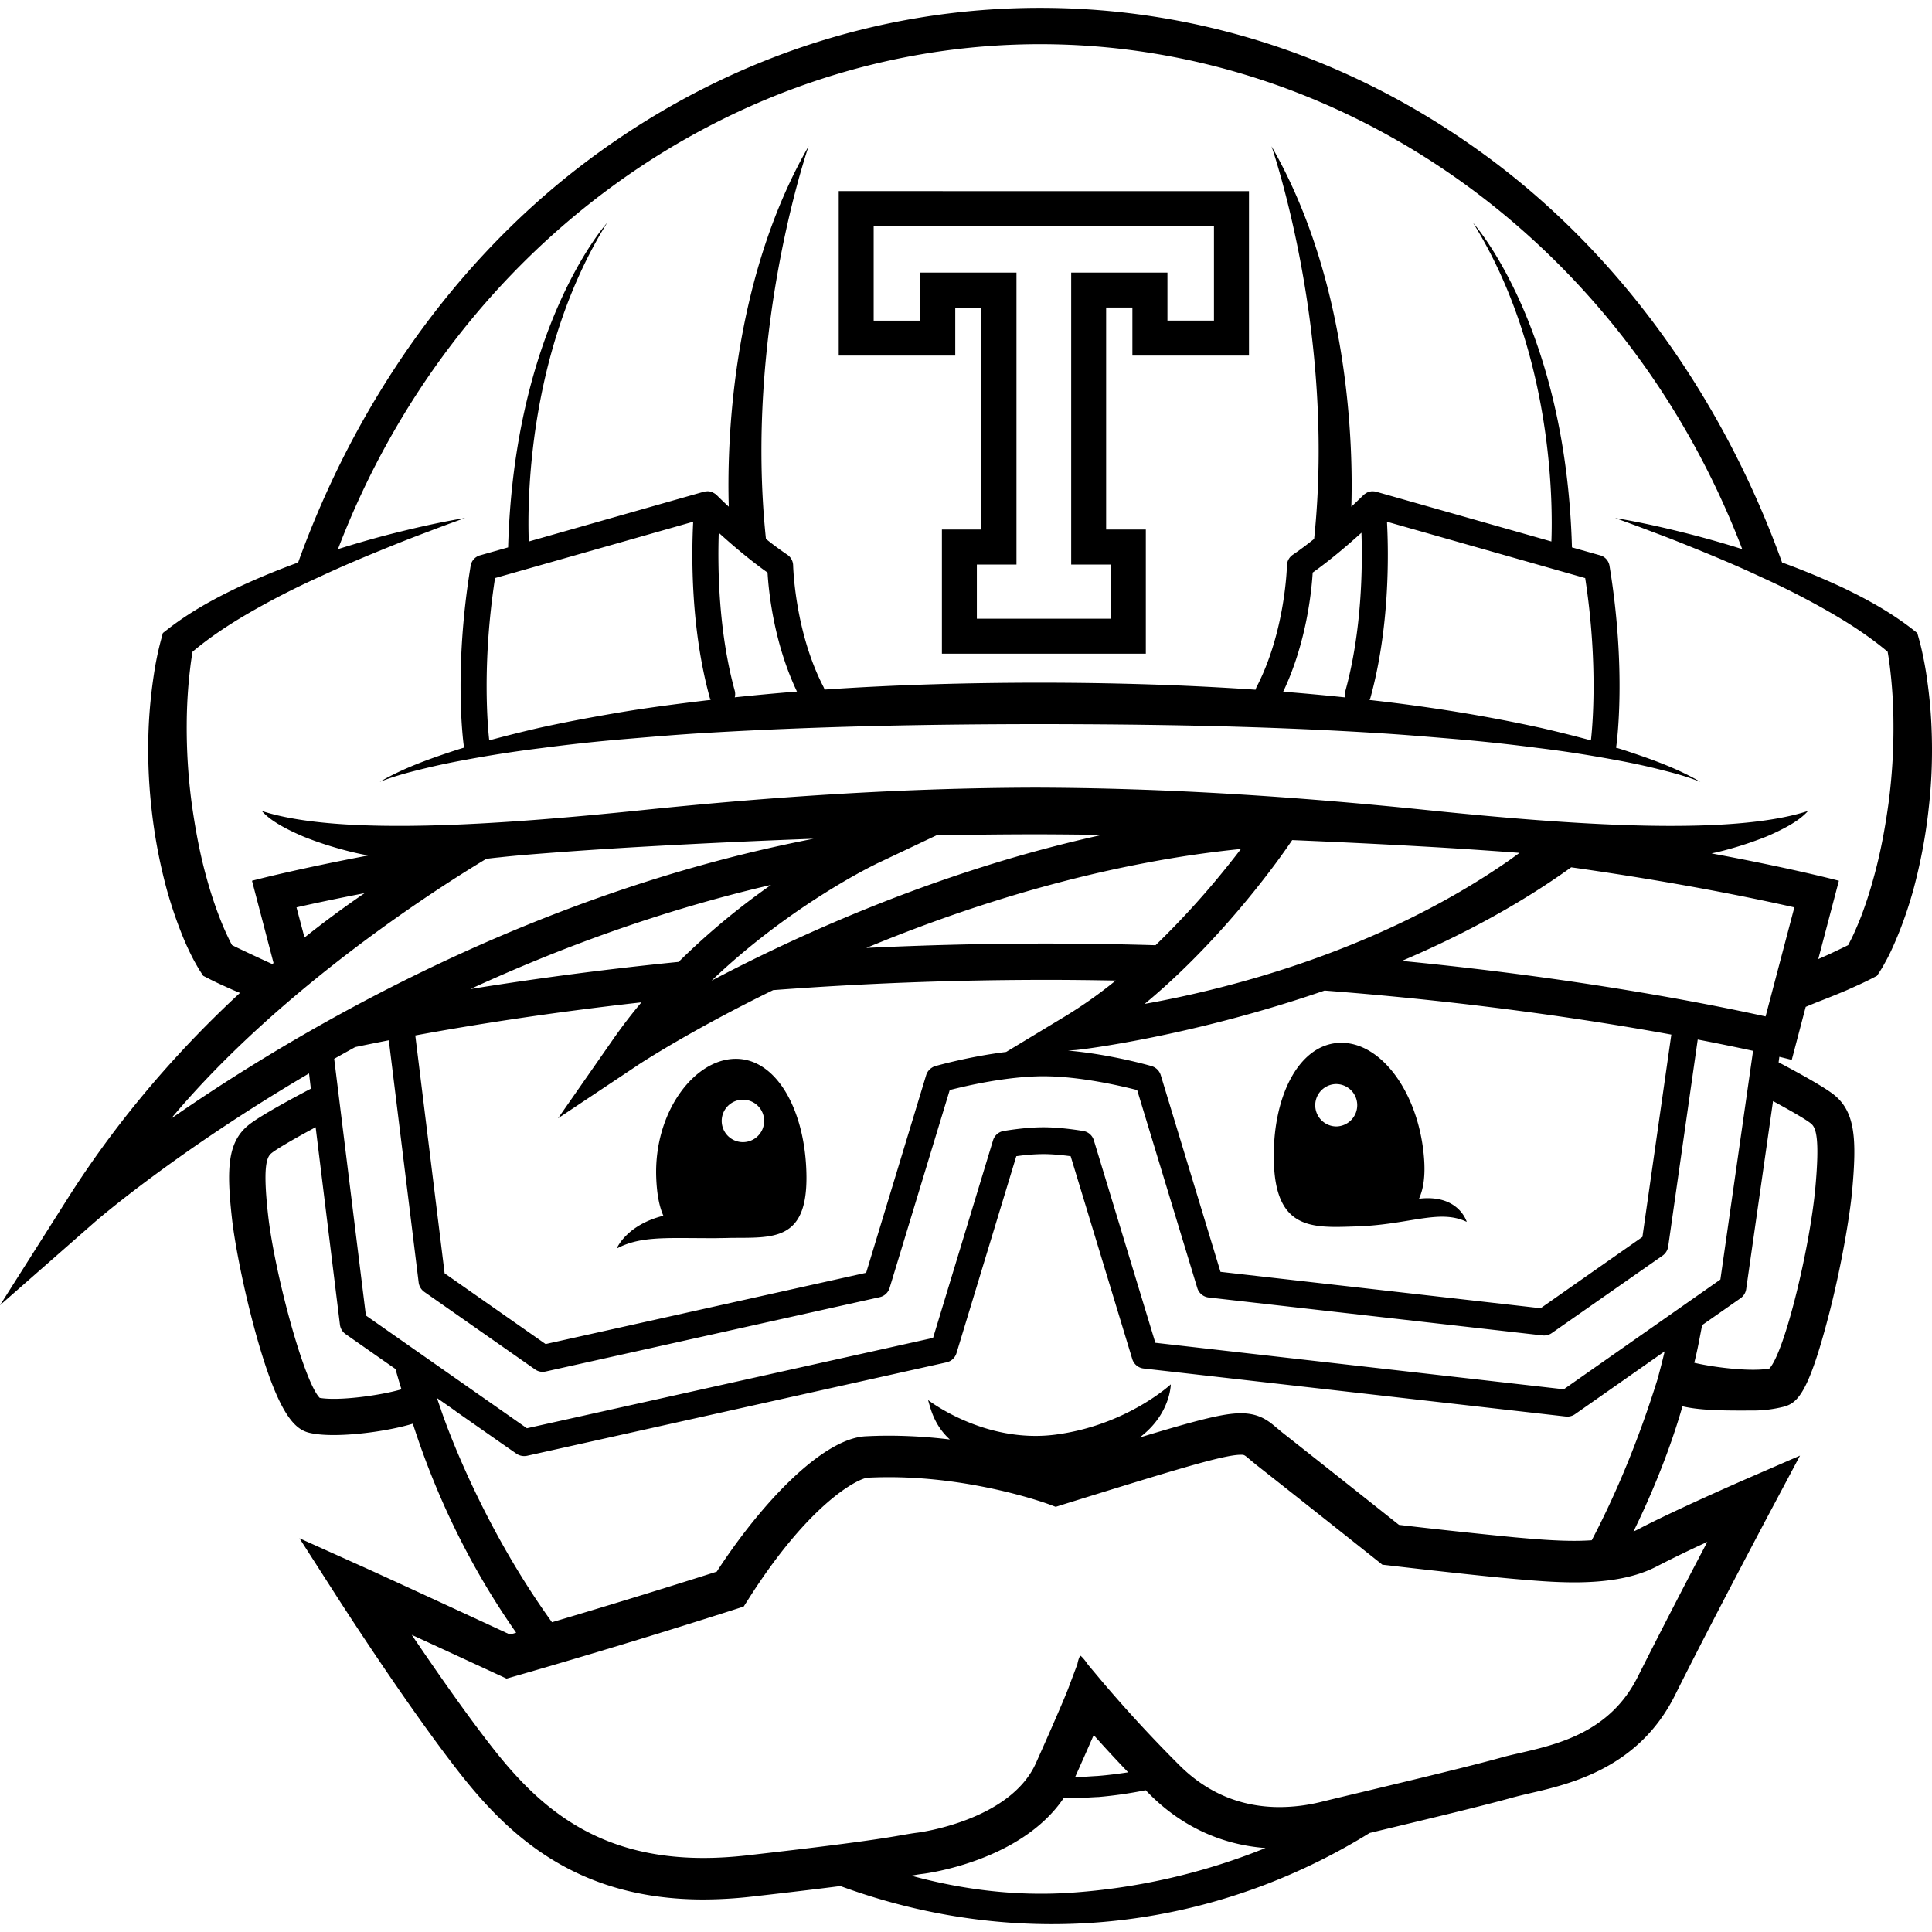 <svg xmlns="http://www.w3.org/2000/svg" viewBox="0 0 128 128"><path d="M68.91.52c-10.884 0-21.335 3.566-30.22 10.308-8.596 6.524-15.134 15.884-18.938 26.44a50 50 0 0 0-4.04 1.673c-1.61.772-3.193 1.642-4.661 2.795l-.26.203-.098.362a20 20 0 0 0-.332 1.422c-.092.46-.162.924-.228 1.388a33 33 0 0 0-.27 2.787 35 35 0 0 0 .166 5.588 35 35 0 0 0 1.037 5.508c.256.905.55 1.8.899 2.688a18 18 0 0 0 .9 1.98l.186.328c.07.12.116.208.222.367l.19.293.295.15c.314.164.572.286.857.419l.832.375c.153.063.297.125.453.187-3.77 3.49-7.87 8.02-11.418 13.623L0 86.474l6.293-5.523c.106-.093 5.382-4.663 14.182-9.834l.12 1.012c-.572.297-3.342 1.752-4.163 2.437-1.362 1.134-1.428 2.89-1.063 6.166.185 1.68.818 4.94 1.666 7.928 1.461 5.146 2.533 6.055 3.475 6.27.423.1.975.146 1.59.146 1.683 0 3.847-.328 5.252-.752 1.653 5.14 3.993 9.778 6.845 13.846l-.412.12c-1.716-.797-7.713-3.573-9.73-4.481l-4.215-1.895 2.494 3.889c.182.28 4.482 6.99 7.998 11.51 3.284 4.22 7.784 8.533 16.272 8.533a29 29 0 0 0 3.19-.188c2.535-.288 4.437-.515 5.884-.701 8.91 3.274 18.737 3.473 28.06-.059a41 41 0 0 0 7.01-3.462q.065-.011.127-.028c3.468-.834 7.4-1.772 9.344-2.318.315-.086.701-.177 1.11-.274 2.705-.622 7.228-1.67 9.64-6.496 2.429-4.87 6.394-12.328 6.437-12.404l1.85-3.478-3.611 1.568c-.193.086-4.764 2.079-7.143 3.328-.086.046-.182.086-.28.133 1.93-3.936 2.904-7.09 3.245-8.297 1.328.32 3.304.281 4.754.281a8.3 8.3 0 0 0 1.925-.244c.94-.24 1.67-.865 3.041-6.176.796-3.085 1.37-6.446 1.526-8.172.305-3.362.207-5.16-1.168-6.296-.683-.563-2.687-1.646-3.707-2.18l.049-.367c.52.124.799.197.822.203l.924-3.512a41 41 0 0 1 1.064-.432 56 56 0 0 0 1.676-.681l.832-.375c.286-.133.543-.256.858-.418l.294-.153.19-.29c.103-.16.157-.249.223-.368l.181-.328c.123-.222.231-.438.334-.656a25 25 0 0 0 .57-1.326c.35-.888.643-1.78.899-2.686.49-1.82.84-3.656 1.035-5.508.21-1.856.26-3.725.166-5.59a31 31 0 0 0-.267-2.785 21 21 0 0 0-.229-1.388c-.093-.47-.187-.908-.332-1.422l-.1-.36-.257-.203c-1.468-1.153-3.053-2.025-4.663-2.797a50 50 0 0 0-4.04-1.675c-3.803-10.553-10.343-19.914-18.938-26.438C90.243 4.085 79.795.52 68.91.52zm-.002 2.408c20.234 0 38.77 13.192 46.52 33.453a67 67 0 0 0-3.291-.947c-1.692-.435-3.403-.829-5.13-1.114.823.3 1.645.596 2.456.91q1.223.455 2.432.946c1.61.649 3.215 1.317 4.775 2.053a52 52 0 0 1 4.582 2.343c1.359.783 2.66 1.64 3.81 2.608.05.29.1.61.137.912a32 32 0 0 1 .248 3.883 38 38 0 0 1-.32 5.191c-.235 1.723-.554 3.437-1.022 5.09a27 27 0 0 1-.79 2.433q-.233.597-.49 1.165a13 13 0 0 1-.27.552l-.106.21a16 16 0 0 1-.388.19l-.772.368c-.27.126-.55.246-.824.369l1.367-5.19c-.318-.085-3.306-.86-8.44-1.812a24 24 0 0 0 .475-.105 24 24 0 0 0 3.139-1.002 15 15 0 0 0 1.478-.715c.474-.272.94-.58 1.301-.99-5.14 1.68-15.769.917-25.22-.057-8.637-.892-17.299-1.47-26.002-1.488-8.704.02-17.36.596-26.002 1.488-9.447.973-20.073 1.736-25.215.057.36.41.828.718 1.302.99.474.269.973.5 1.477.715 1.017.41 2.07.737 3.135 1.002.373.09.76.172 1.136.242-4.68.89-7.4 1.593-7.7 1.676l1.427 5.447a1 1 0 0 1-.078.072c-.49-.219-1.085-.5-1.516-.7l-.771-.366a13 13 0 0 1-.387-.192l-.11-.209a18 18 0 0 1-.265-.552 18 18 0 0 1-.486-1.165 27 27 0 0 1-.797-2.433c-.467-1.653-.782-3.367-1.02-5.09a38 38 0 0 1-.322-5.191 33 33 0 0 1 .115-2.598c.034-.43.085-.86.135-1.287a26 26 0 0 1 .135-.91c1.15-.97 2.453-1.828 3.81-2.61a52 52 0 0 1 4.579-2.341c1.565-.736 3.165-1.404 4.775-2.053a93 93 0 0 1 2.432-.946 106 106 0 0 1 2.459-.91c-1.727.284-3.437.68-5.133 1.114-1.1.285-2.198.606-3.287.947C30.14 16.12 48.67 2.928 68.908 2.928zM53.572 9.69c-5.22 9.09-5.405 20.057-5.289 23.88a29 29 0 0 1-.806-.774c-.011-.011-.025-.017-.036-.027q-.008-.012-.02-.024c-.008-.01-.022-.012-.032-.02a1 1 0 0 0-.114-.07c-.02-.01-.033-.023-.054-.033a1 1 0 0 0-.143-.049c-.014-.003-.025-.01-.035-.01a.8.8 0 0 0-.19-.015l-.046.004a1 1 0 0 0-.145.02l-.027.005-11.602 3.299c-.092-2.368-.14-12.537 5.188-21.111-.186.21-6.15 7.02-6.557 21.5l-1.867.529a.86.86 0 0 0-.615.69c-1.138 6.902-.484 11.73-.453 11.933.007.04.017.073.027.111-.151.048-.3.091-.45.139-1.765.578-3.54 1.194-5.146 2.133.86-.34 1.75-.587 2.64-.807a46 46 0 0 1 2.692-.588 84 84 0 0 1 5.44-.85 116 116 0 0 1 5.468-.59c1.83-.153 3.655-.31 5.487-.415 7.326-.433 14.672-.571 22.021-.576 7.351.008 14.698.123 22.024.574 1.833.107 3.657.262 5.486.416a122 122 0 0 1 5.469.59c1.822.22 3.633.51 5.44.85.9.17 1.796.362 2.687.59.894.22 1.78.465 2.64.806-1.606-.94-3.38-1.553-5.142-2.131a24 24 0 0 0-.453-.137q.016-.055.027-.115c.028-.203.684-5.03-.453-11.934a.86.86 0 0 0-.615-.69l-1.872-.528c-.403-14.48-6.365-21.29-6.55-21.5 5.328 8.573 5.28 18.742 5.187 21.109L91.18 32.58q-.016-.003-.028-.008a1 1 0 0 0-.146-.02l-.045-.003a.7.7 0 0 0-.19.017c-.01 0-.02.006-.03.006a1 1 0 0 0-.153.053q-.026.017-.05.027-.058.036-.114.075c-.01.007-.021.01-.031.021-.01.007-.014.015-.022.022-.009.01-.025.017-.035.027s-.32.316-.807.773c.117-3.823-.069-14.79-5.287-23.879.11.32 4.252 12.435 2.822 26.014-.467.371-.946.735-1.421 1.055a.88.88 0 0 0-.38.699c0 .045-.1 4.373-2.011 8.055a1 1 0 0 0-.068.181c-4.754-.327-9.519-.463-14.278-.466-4.758.003-9.525.133-14.279.457a1 1 0 0 0-.066-.172c-1.911-3.682-2.011-8.01-2.014-8.055a.87.87 0 0 0-.375-.7 22 22 0 0 1-1.426-1.054c-1.428-13.579 2.716-25.695 2.826-26.014zm1.996 2.971V23.56h7.72v-3.184h1.733v14.707h-2.617v8.225h13.51v-8.225h-2.63V20.375h1.74v3.184h7.724V12.664zm2.315 2.315h22.545v6.265h-3.082V18.06h-6.377v19.343h2.623v3.588h-8.873v-3.588h2.625V18.061h-6.377v3.183h-3.084zm-11.957 19.59c-.113 2.223-.169 7.048 1.095 11.648a1 1 0 0 0 .063.156c-.13.018-.257.028-.389.045-1.842.223-3.685.458-5.521.764-1.832.31-3.662.647-5.477 1.049a89 89 0 0 0-3.283.822c-.089-.777-.5-5.004.383-10.752zm45.965 0 13.132 3.734c.884 5.755.468 9.98.38 10.752a93 93 0 0 0-3.28-.82c-3.634-.799-7.31-1.39-11.002-1.813q-.191-.024-.387-.041a1 1 0 0 0 .065-.164c1.262-4.6 1.21-9.425 1.092-11.649zm-1.692.728c.08 2.32.022 6.526-1.058 10.46a.86.86 0 0 0 0 .452 172 172 0 0 0-4.127-.379c1.543-3.234 1.882-6.678 1.955-7.892 1.185-.842 2.364-1.854 3.23-2.641zm-42.58.002c.866.787 2.043 1.796 3.233 2.639.07 1.212.408 4.65 1.949 7.882a162 162 0 0 0-4.123.383.85.85 0 0 0 0-.443c-1.08-3.93-1.135-8.137-1.059-10.461zm20.942 19.978h.003q2.22.006 4.438.041a92 92 0 0 0-7.201 1.9c-7.685 2.368-14.213 5.419-18.656 7.755 4.956-4.741 10.225-7.4 10.828-7.694l.054-.03 4.014-1.901a352 352 0 0 1 6.52-.07zm-14.659.295a96 96 0 0 0-7.56 1.79c-15.39 4.306-27.853 11.78-35.008 16.751 7.363-8.803 18.087-15.536 20.883-17.209.304-.04.603-.074.908-.103 1.064-.117 2.131-.2 3.205-.283a320 320 0 0 1 6.441-.428 562 562 0 0 1 11.131-.518zm31.71.09c2.914.122 5.832.262 8.747.428 2.102.118 4.192.26 6.287.416q.011.001.022.008c-.212.148-.427.309-.64.46-8.574 5.983-18.481 8.516-24.194 9.54 4.036-3.34 7.183-7.28 8.77-9.428.494-.675.838-1.172 1.007-1.424zm-3.397.588a44 44 0 0 1-.668.857 56 56 0 0 1-4.988 5.52 246 246 0 0 0-7.297-.111c-4.136 0-8.1.109-11.867.29 5.318-2.205 11.71-4.36 18.63-5.656a72 72 0 0 1 6.19-.9zm21.88 1.215c6.933.98 12.022 2.028 14.786 2.654l-1.906 7.225c-3.893-.858-12.45-2.545-24.098-3.678 3.807-1.623 7.68-3.656 11.219-6.201zm-53.011 1.166a47.6 47.6 0 0 0-6.123 5.1 231 231 0 0 0-13.799 1.798c5.891-2.71 12.616-5.201 19.922-6.898zm-26.928.547a67 67 0 0 0-3.982 2.941l-.53-2c1.127-.255 2.647-.58 4.512-.941zm45.106 5.742c1.58 0 3.128.02 4.656.047a30 30 0 0 1-3.36 2.375l-3.898 2.355c-2.448.3-4.572.905-4.695.938a.7.7 0 0 0-.201.09.9.9 0 0 0-.403.507l-3.976 13.096-21.237 4.723-6.691-4.686L27.514 68.6c3.797-.7 8.88-1.51 14.982-2.192a34 34 0 0 0-1.892 2.47l-3.635 5.214 5.293-3.528c.078-.057 3.448-2.272 8.959-4.966a241 241 0 0 1 18.04-.68zm18.494.71c9.675.743 17.573 1.934 22.974 2.917l-1.916 13.406-6.744 4.723-21.209-2.41-3.959-13.034a.9.9 0 0 0-.605-.597c-.132-.04-2.755-.789-5.541-1.028l.51-.037c.44-.03 7.756-.927 16.49-3.94zm24.723 3.245c1.473.282 2.703.54 3.667.748l-2.166 15.152-10.375 7.272-27.06-3.08-4.074-13.412a.88.88 0 0 0-.71-.623c-1.002-.162-1.89-.244-2.628-.244q-1.12 0-2.633.244a.89.89 0 0 0-.709.623L61.818 88.64l-26.91 5.986-10.666-7.47-2.101-17.007q.686-.388 1.392-.777.994-.209 2.227-.45l1.978 16.05a.9.9 0 0 0 .373.619l7.34 5.138a.87.87 0 0 0 .506.16 1 1 0 0 0 .197-.023l22.125-4.924a1 1 0 0 0 .221-.08.9.9 0 0 0 .436-.523l3.986-13.121c1.067-.275 3.804-.914 6.213-.914 2.398 0 5.137.64 6.205.916l3.986 13.119a.89.89 0 0 0 .752.623l22.127 2.514a.9.9 0 0 0 .606-.157l7.341-5.132a.9.9 0 0 0 .37-.606zm-23.723.217c-2.747.097-4.507 3.666-4.356 7.984.151 4.315 2.46 4.284 5.205 4.188 3.693-.07 5.72-1.202 7.569-.309-.027-.103-.605-1.838-3.162-1.533.295-.642.426-1.51.334-2.695-.338-4.308-2.843-7.731-5.59-7.635zm-40.033 1.06c-2.75.024-5.41 3.563-5.246 7.877.044 1.124.21 1.935.474 2.52-2.397.6-3.057 2.083-3.094 2.176 1.51-.815 3.216-.695 5.883-.692q.427.01.889-.002c.262-.003.526-.008.805-.015 2.75-.027 5.036.234 4.996-4.084-.042-4.317-1.96-7.806-4.707-7.78zm39.767 1.672a1.4 1.4 0 0 1 1.43 1.38 1.41 1.41 0 0 1-1.377 1.429 1.405 1.405 0 0 1-.053-2.809zm-39.38 1.041a1.406 1.406 0 1 1 .07 2.807 1.406 1.406 0 0 1-.07-2.807zm68.359.088c1.08.587 2.19 1.217 2.517 1.492.33.266.583.96.291 4.194-.354 3.963-2.02 10.914-3.05 12.033-1.137.22-3.522-.044-4.977-.38.248-.999.322-1.48.523-2.499l2.545-1.78a.9.9 0 0 0 .371-.603zm-96.557 1.73 1.61 13.089a.9.9 0 0 0 .374.619l3.305 2.312c.126.45.257.902.397 1.346-1.37.402-4.157.788-5.416.566-1.047-1.053-2.997-8.3-3.424-12.146-.345-3.118-.103-3.79.215-4.053.368-.308 1.746-1.093 2.94-1.732zm48.223 1.782c.51 0 1.116.049 1.799.14l4.082 13.44a.89.89 0 0 0 .748.625l1.898.215 26.078 2.967a.9.9 0 0 0 .612-.157l2.62-1.836 2.419-1.697.898-.629a53 53 0 0 1-.477 1.858c-1.248 3.995-2.718 7.535-4.355 10.658q-.54.038-1.15.039c-1.263 0-2.552-.108-3.979-.236a391 391 0 0 1-7.644-.823c-1.071-.85-4.728-3.757-7.77-6.152-.118-.097-.221-.187-.324-.27-.534-.454-1.142-.97-2.38-.97-1.12 0-2.756.411-6.712 1.607 2.058-1.536 2.07-3.523 2.07-3.523s-2.932 2.722-7.654 3.332c-4.72.605-8.428-2.295-8.428-2.295.156.504.374 1.644 1.444 2.615a34 34 0 0 0-4.04-.252c-.515 0-1.036.015-1.536.04-2.906.15-6.995 4.541-9.868 8.968a559 559 0 0 1-10.916 3.35c-4.76-6.597-7.104-13.337-7.34-14.036l.004-.004c-.097-.267-.195-.535-.28-.81l1.22.853v.008l3.025 2.117 1.01.702a.9.9 0 0 0 .512.162q.095 0 .195-.018l27.797-6.191a.89.89 0 0 0 .656-.606l3.963-13.05a13 13 0 0 1 1.803-.141zm13.074 19.92c.225 0 .227 0 .603.322l.397.328c3.586 2.82 8.023 6.354 8.068 6.387l.307.246.387.043c.05.007 5.115.602 8.107.877 1.497.133 2.85.25 4.227.25 2.316 0 4.11-.348 5.478-1.066a78 78 0 0 1 3.33-1.614 542 542 0 0 0-4.607 8.936c-1.83 3.665-5.28 4.467-7.8 5.049-.44.1-.857.194-1.231.3-1.892.53-5.796 1.465-9.24 2.29-.956.227-1.887.45-2.745.66a11.6 11.6 0 0 1-2.709.334c-2.55 0-4.779-.924-6.62-2.75a91 91 0 0 1-5.06-5.473l-1.02-1.215s-.291-.438-.485-.578l-.012-.01q-.004.001-.004-.004c-.126.133-.201.563-.201.563l-.621 1.652c-.014.036-.367.97-2.123 4.897-1.703 3.82-7.772 4.604-7.828 4.611-.352.043-.627.093-.975.152-1.027.18-2.936.518-10.348 1.356-.997.113-1.97.17-2.882.17-7.287 0-11.087-3.588-14.102-7.471-1.726-2.217-3.688-5.046-5.22-7.31 2.811 1.291 5.768 2.663 5.818 2.683l.463.215.49-.14a510 510 0 0 0 14.748-4.481l.472-.153.27-.421c4.139-6.548 7.375-8.086 7.951-8.116a27 27 0 0 1 1.399-.035c5.757 0 10.561 1.782 10.611 1.799l.441.166.452-.143c7.323-2.27 10.664-3.306 11.814-3.306zm-9.748 18.57a89 89 0 0 0 2.283 2.469c-.683.102-1.361.19-2.037.242-.437.021-.9.066-1.32.066h-.155a254 254 0 0 0 1.229-2.777zm3.441 3.654.323.327c2.115 2.094 4.735 3.292 7.617 3.505a42 42 0 0 1-12.924 2.963c-3.506.236-7.062-.178-10.545-1.132.292-.053.506-.09.764-.12.285-.036 6.532-.852 9.345-5.037l.266.006.693-.006c.468 0 .892-.04 1.338-.056a28 28 0 0 0 3.123-.45z"/></svg>